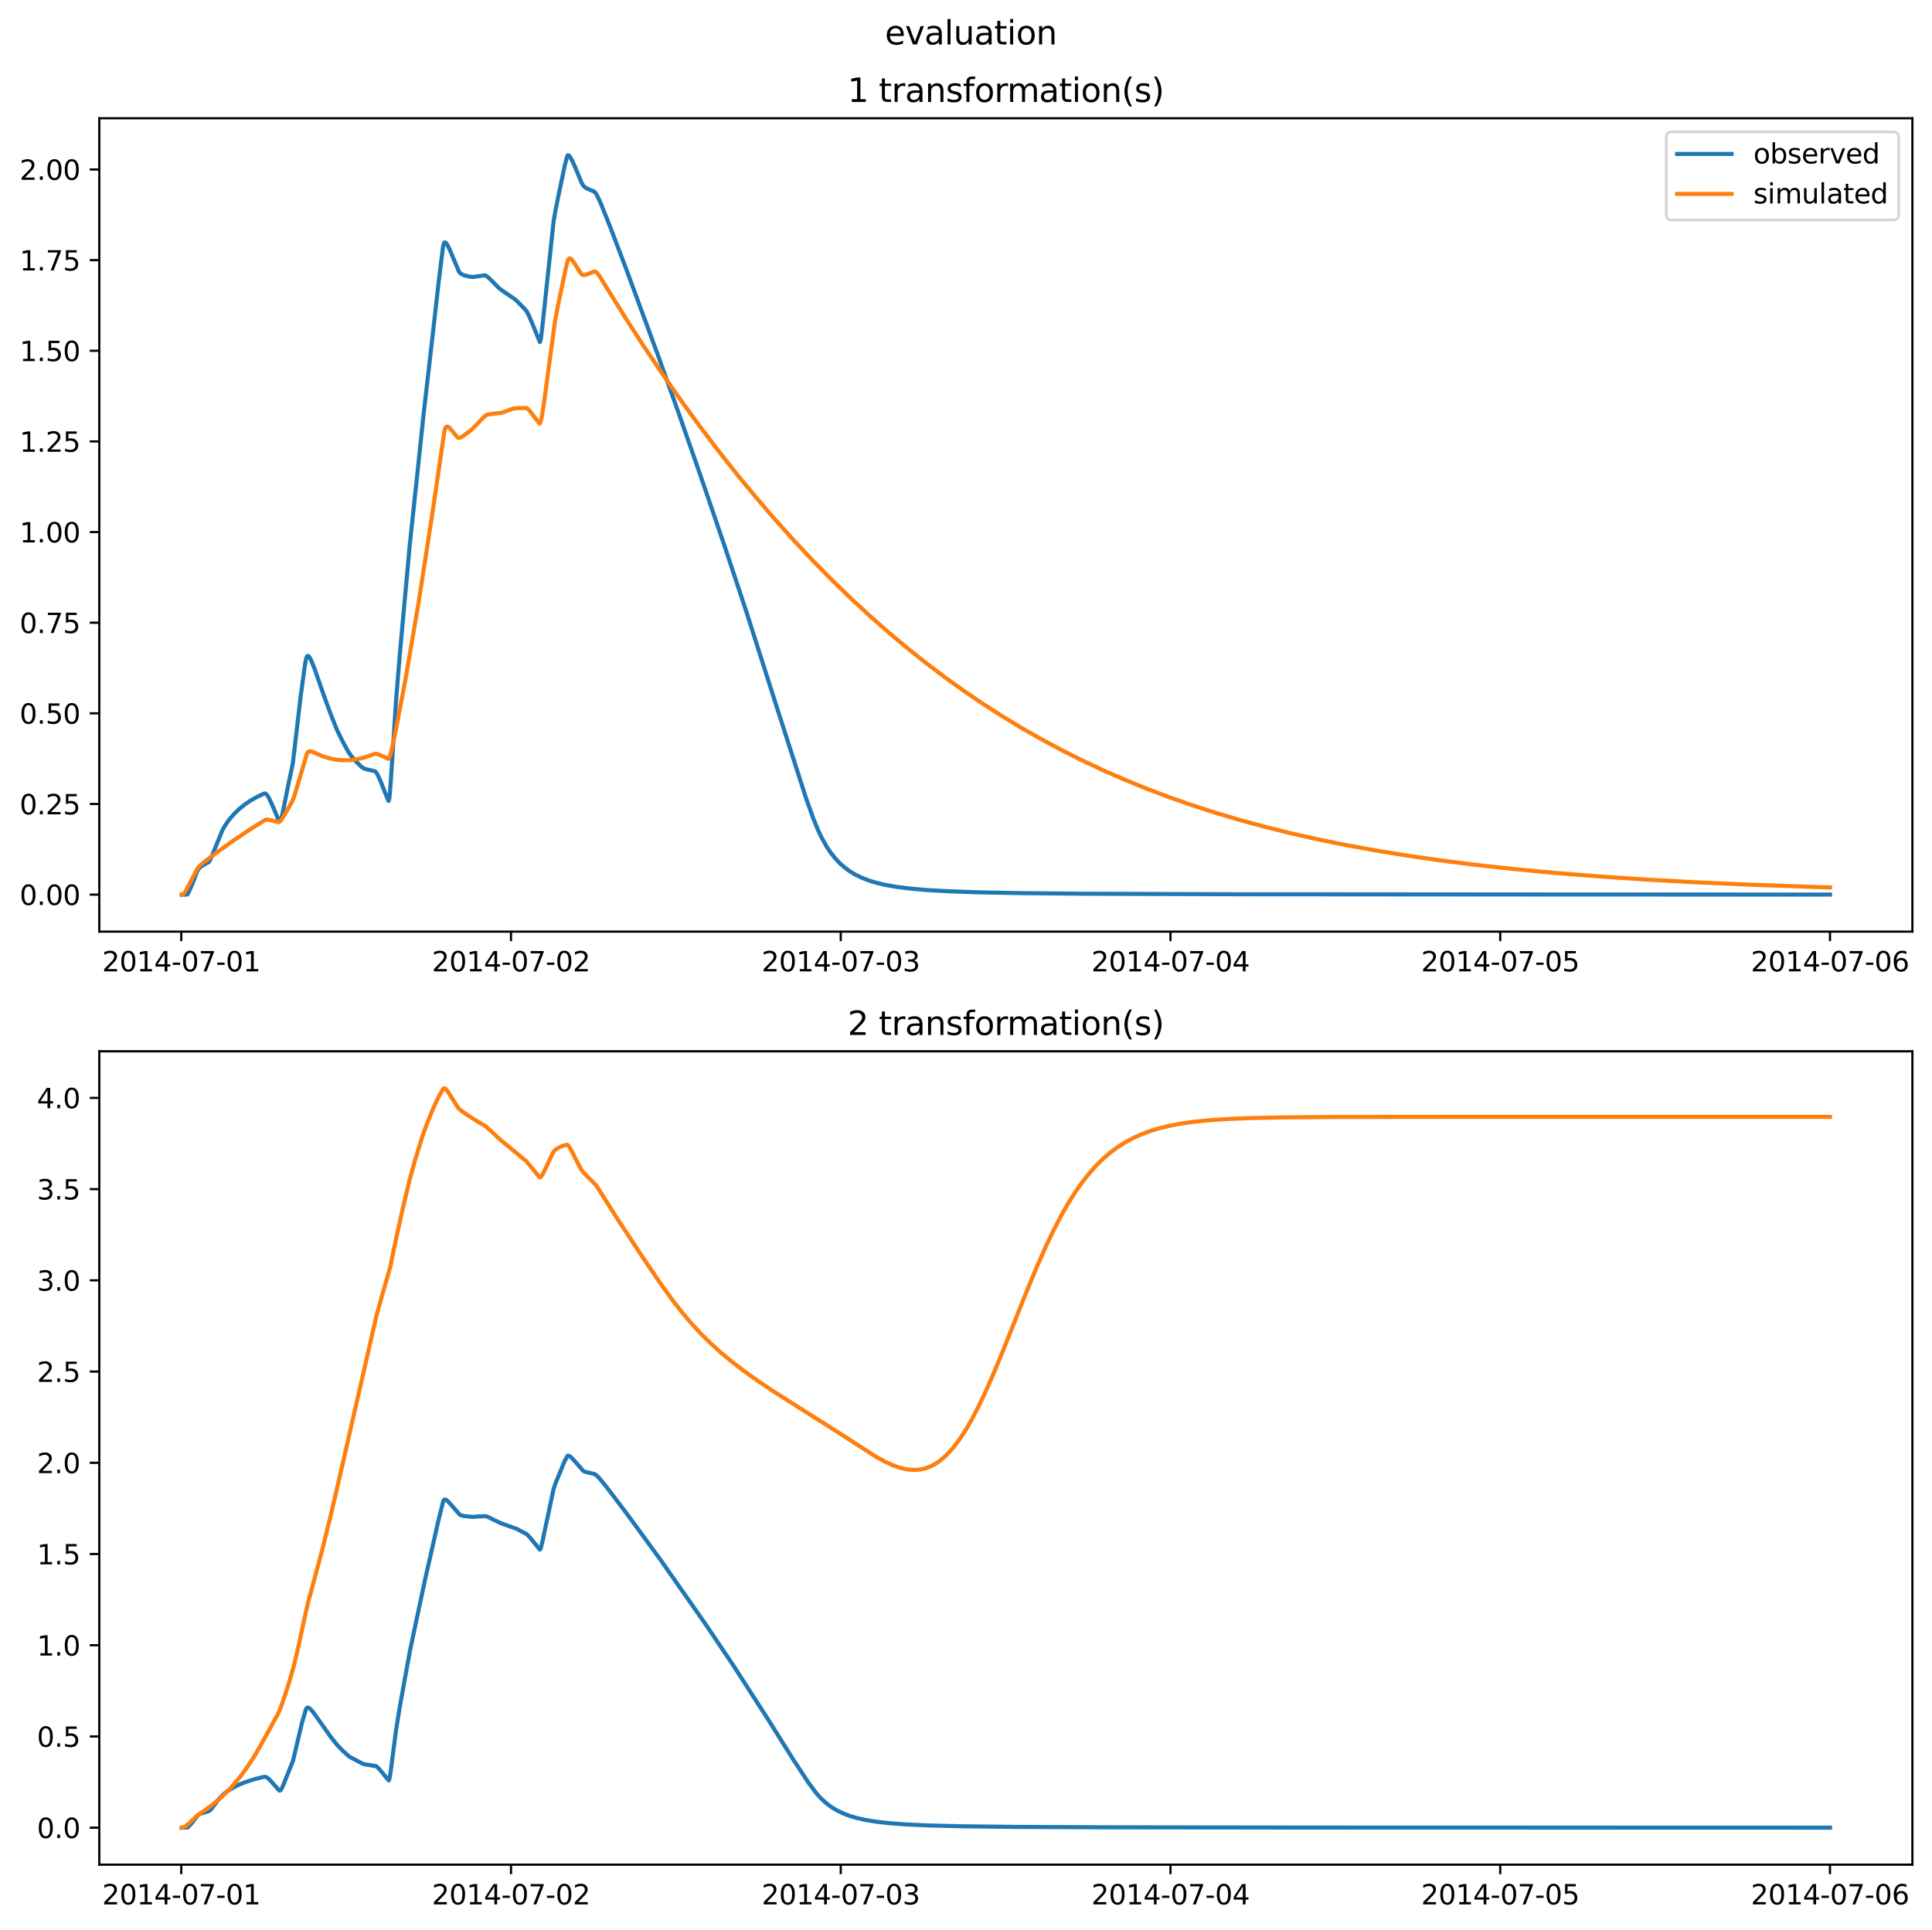 <?xml version="1.0" encoding="utf-8" standalone="no"?>
<!DOCTYPE svg PUBLIC "-//W3C//DTD SVG 1.1//EN"
  "http://www.w3.org/Graphics/SVG/1.1/DTD/svg11.dtd">
<svg xmlns:xlink="http://www.w3.org/1999/xlink" width="709.489pt" height="708.798pt" viewBox="0 0 709.489 708.798" xmlns="http://www.w3.org/2000/svg" version="1.1">
 <defs>
  <style type="text/css">*{stroke-linejoin: round; stroke-linecap: butt}</style>
 </defs>
 <g id="figure_1">
  <g id="patch_1">
   <path d="M 0 708.798 
L 709.489 708.798 
L 709.489 0 
L 0 0 
z
" style="fill: #ffffff"/>
  </g>
  <g id="axes_1">
   <g id="patch_2">
    <path d="M 36.466 342.2 
L 702.289 342.2 
L 702.289 43.44 
L 36.466 43.44 
z
" style="fill: #ffffff"/>
   </g>
   <g id="matplotlib.axis_1">
    <g id="xtick_1">
     <g id="line2d_1">
      <defs>
       <path id="m63df1dad58" d="M 0 0 
L 0 3.5 
" style="stroke: #000000; stroke-width: 0.8"/>
      </defs>
      <g>
       <use xlink:href="#m63df1dad58" x="66.562" y="342.2" style="stroke: #000000; stroke-width: 0.8"/>
      </g>
     </g>
     <g id="text_1">
      <!-- 2014-07-01 -->
      <g transform="translate(37.504 356.798) scale(0.1 -0.1)">
       <defs>
        <path id="DejaVuSans-32" d="M 1228 531 
L 3431 531 
L 3431 0 
L 469 0 
L 469 531 
Q 828 903 1448 1529 
Q 2069 2156 2228 2338 
Q 2531 2678 2651 2914 
Q 2772 3150 2772 3378 
Q 2772 3750 2511 3984 
Q 2250 4219 1831 4219 
Q 1534 4219 1204 4116 
Q 875 4013 500 3803 
L 500 4441 
Q 881 4594 1212 4672 
Q 1544 4750 1819 4750 
Q 2544 4750 2975 4387 
Q 3406 4025 3406 3419 
Q 3406 3131 3298 2873 
Q 3191 2616 2906 2266 
Q 2828 2175 2409 1742 
Q 1991 1309 1228 531 
z
" transform="scale(0.016)"/>
        <path id="DejaVuSans-30" d="M 2034 4250 
Q 1547 4250 1301 3770 
Q 1056 3291 1056 2328 
Q 1056 1369 1301 889 
Q 1547 409 2034 409 
Q 2525 409 2770 889 
Q 3016 1369 3016 2328 
Q 3016 3291 2770 3770 
Q 2525 4250 2034 4250 
z
M 2034 4750 
Q 2819 4750 3233 4129 
Q 3647 3509 3647 2328 
Q 3647 1150 3233 529 
Q 2819 -91 2034 -91 
Q 1250 -91 836 529 
Q 422 1150 422 2328 
Q 422 3509 836 4129 
Q 1250 4750 2034 4750 
z
" transform="scale(0.016)"/>
        <path id="DejaVuSans-31" d="M 794 531 
L 1825 531 
L 1825 4091 
L 703 3866 
L 703 4441 
L 1819 4666 
L 2450 4666 
L 2450 531 
L 3481 531 
L 3481 0 
L 794 0 
L 794 531 
z
" transform="scale(0.016)"/>
        <path id="DejaVuSans-34" d="M 2419 4116 
L 825 1625 
L 2419 1625 
L 2419 4116 
z
M 2253 4666 
L 3047 4666 
L 3047 1625 
L 3713 1625 
L 3713 1100 
L 3047 1100 
L 3047 0 
L 2419 0 
L 2419 1100 
L 313 1100 
L 313 1709 
L 2253 4666 
z
" transform="scale(0.016)"/>
        <path id="DejaVuSans-2d" d="M 313 2009 
L 1997 2009 
L 1997 1497 
L 313 1497 
L 313 2009 
z
" transform="scale(0.016)"/>
        <path id="DejaVuSans-37" d="M 525 4666 
L 3525 4666 
L 3525 4397 
L 1831 0 
L 1172 0 
L 2766 4134 
L 525 4134 
L 525 4666 
z
" transform="scale(0.016)"/>
       </defs>
       <use xlink:href="#DejaVuSans-32"/>
       <use xlink:href="#DejaVuSans-30" x="63.623"/>
       <use xlink:href="#DejaVuSans-31" x="127.246"/>
       <use xlink:href="#DejaVuSans-34" x="190.869"/>
       <use xlink:href="#DejaVuSans-2d" x="254.492"/>
       <use xlink:href="#DejaVuSans-30" x="290.576"/>
       <use xlink:href="#DejaVuSans-37" x="354.199"/>
       <use xlink:href="#DejaVuSans-2d" x="417.822"/>
       <use xlink:href="#DejaVuSans-30" x="453.906"/>
       <use xlink:href="#DejaVuSans-31" x="517.529"/>
      </g>
     </g>
    </g>
    <g id="xtick_2">
     <g id="line2d_2">
      <g>
       <use xlink:href="#m63df1dad58" x="187.655" y="342.2" style="stroke: #000000; stroke-width: 0.8"/>
      </g>
     </g>
     <g id="text_2">
      <!-- 2014-07-02 -->
      <g transform="translate(158.597 356.798) scale(0.1 -0.1)">
       <use xlink:href="#DejaVuSans-32"/>
       <use xlink:href="#DejaVuSans-30" x="63.623"/>
       <use xlink:href="#DejaVuSans-31" x="127.246"/>
       <use xlink:href="#DejaVuSans-34" x="190.869"/>
       <use xlink:href="#DejaVuSans-2d" x="254.492"/>
       <use xlink:href="#DejaVuSans-30" x="290.576"/>
       <use xlink:href="#DejaVuSans-37" x="354.199"/>
       <use xlink:href="#DejaVuSans-2d" x="417.822"/>
       <use xlink:href="#DejaVuSans-30" x="453.906"/>
       <use xlink:href="#DejaVuSans-32" x="517.529"/>
      </g>
     </g>
    </g>
    <g id="xtick_3">
     <g id="line2d_3">
      <g>
       <use xlink:href="#m63df1dad58" x="308.747" y="342.2" style="stroke: #000000; stroke-width: 0.8"/>
      </g>
     </g>
     <g id="text_3">
      <!-- 2014-07-03 -->
      <g transform="translate(279.689 356.798) scale(0.1 -0.1)">
       <defs>
        <path id="DejaVuSans-33" d="M 2597 2516 
Q 3050 2419 3304 2112 
Q 3559 1806 3559 1356 
Q 3559 666 3084 287 
Q 2609 -91 1734 -91 
Q 1441 -91 1130 -33 
Q 819 25 488 141 
L 488 750 
Q 750 597 1062 519 
Q 1375 441 1716 441 
Q 2309 441 2620 675 
Q 2931 909 2931 1356 
Q 2931 1769 2642 2001 
Q 2353 2234 1838 2234 
L 1294 2234 
L 1294 2753 
L 1863 2753 
Q 2328 2753 2575 2939 
Q 2822 3125 2822 3475 
Q 2822 3834 2567 4026 
Q 2313 4219 1838 4219 
Q 1578 4219 1281 4162 
Q 984 4106 628 3988 
L 628 4550 
Q 988 4650 1302 4700 
Q 1616 4750 1894 4750 
Q 2613 4750 3031 4423 
Q 3450 4097 3450 3541 
Q 3450 3153 3228 2886 
Q 3006 2619 2597 2516 
z
" transform="scale(0.016)"/>
       </defs>
       <use xlink:href="#DejaVuSans-32"/>
       <use xlink:href="#DejaVuSans-30" x="63.623"/>
       <use xlink:href="#DejaVuSans-31" x="127.246"/>
       <use xlink:href="#DejaVuSans-34" x="190.869"/>
       <use xlink:href="#DejaVuSans-2d" x="254.492"/>
       <use xlink:href="#DejaVuSans-30" x="290.576"/>
       <use xlink:href="#DejaVuSans-37" x="354.199"/>
       <use xlink:href="#DejaVuSans-2d" x="417.822"/>
       <use xlink:href="#DejaVuSans-30" x="453.906"/>
       <use xlink:href="#DejaVuSans-33" x="517.529"/>
      </g>
     </g>
    </g>
    <g id="xtick_4">
     <g id="line2d_4">
      <g>
       <use xlink:href="#m63df1dad58" x="429.84" y="342.2" style="stroke: #000000; stroke-width: 0.8"/>
      </g>
     </g>
     <g id="text_4">
      <!-- 2014-07-04 -->
      <g transform="translate(400.782 356.798) scale(0.1 -0.1)">
       <use xlink:href="#DejaVuSans-32"/>
       <use xlink:href="#DejaVuSans-30" x="63.623"/>
       <use xlink:href="#DejaVuSans-31" x="127.246"/>
       <use xlink:href="#DejaVuSans-34" x="190.869"/>
       <use xlink:href="#DejaVuSans-2d" x="254.492"/>
       <use xlink:href="#DejaVuSans-30" x="290.576"/>
       <use xlink:href="#DejaVuSans-37" x="354.199"/>
       <use xlink:href="#DejaVuSans-2d" x="417.822"/>
       <use xlink:href="#DejaVuSans-30" x="453.906"/>
       <use xlink:href="#DejaVuSans-34" x="517.529"/>
      </g>
     </g>
    </g>
    <g id="xtick_5">
     <g id="line2d_5">
      <g>
       <use xlink:href="#m63df1dad58" x="550.932" y="342.2" style="stroke: #000000; stroke-width: 0.8"/>
      </g>
     </g>
     <g id="text_5">
      <!-- 2014-07-05 -->
      <g transform="translate(521.874 356.798) scale(0.1 -0.1)">
       <defs>
        <path id="DejaVuSans-35" d="M 691 4666 
L 3169 4666 
L 3169 4134 
L 1269 4134 
L 1269 2991 
Q 1406 3038 1543 3061 
Q 1681 3084 1819 3084 
Q 2600 3084 3056 2656 
Q 3513 2228 3513 1497 
Q 3513 744 3044 326 
Q 2575 -91 1722 -91 
Q 1428 -91 1123 -41 
Q 819 9 494 109 
L 494 744 
Q 775 591 1075 516 
Q 1375 441 1709 441 
Q 2250 441 2565 725 
Q 2881 1009 2881 1497 
Q 2881 1984 2565 2268 
Q 2250 2553 1709 2553 
Q 1456 2553 1204 2497 
Q 953 2441 691 2322 
L 691 4666 
z
" transform="scale(0.016)"/>
       </defs>
       <use xlink:href="#DejaVuSans-32"/>
       <use xlink:href="#DejaVuSans-30" x="63.623"/>
       <use xlink:href="#DejaVuSans-31" x="127.246"/>
       <use xlink:href="#DejaVuSans-34" x="190.869"/>
       <use xlink:href="#DejaVuSans-2d" x="254.492"/>
       <use xlink:href="#DejaVuSans-30" x="290.576"/>
       <use xlink:href="#DejaVuSans-37" x="354.199"/>
       <use xlink:href="#DejaVuSans-2d" x="417.822"/>
       <use xlink:href="#DejaVuSans-30" x="453.906"/>
       <use xlink:href="#DejaVuSans-35" x="517.529"/>
      </g>
     </g>
    </g>
    <g id="xtick_6">
     <g id="line2d_6">
      <g>
       <use xlink:href="#m63df1dad58" x="672.025" y="342.2" style="stroke: #000000; stroke-width: 0.8"/>
      </g>
     </g>
     <g id="text_6">
      <!-- 2014-07-06 -->
      <g transform="translate(642.967 356.798) scale(0.1 -0.1)">
       <defs>
        <path id="DejaVuSans-36" d="M 2113 2584 
Q 1688 2584 1439 2293 
Q 1191 2003 1191 1497 
Q 1191 994 1439 701 
Q 1688 409 2113 409 
Q 2538 409 2786 701 
Q 3034 994 3034 1497 
Q 3034 2003 2786 2293 
Q 2538 2584 2113 2584 
z
M 3366 4563 
L 3366 3988 
Q 3128 4100 2886 4159 
Q 2644 4219 2406 4219 
Q 1781 4219 1451 3797 
Q 1122 3375 1075 2522 
Q 1259 2794 1537 2939 
Q 1816 3084 2150 3084 
Q 2853 3084 3261 2657 
Q 3669 2231 3669 1497 
Q 3669 778 3244 343 
Q 2819 -91 2113 -91 
Q 1303 -91 875 529 
Q 447 1150 447 2328 
Q 447 3434 972 4092 
Q 1497 4750 2381 4750 
Q 2619 4750 2861 4703 
Q 3103 4656 3366 4563 
z
" transform="scale(0.016)"/>
       </defs>
       <use xlink:href="#DejaVuSans-32"/>
       <use xlink:href="#DejaVuSans-30" x="63.623"/>
       <use xlink:href="#DejaVuSans-31" x="127.246"/>
       <use xlink:href="#DejaVuSans-34" x="190.869"/>
       <use xlink:href="#DejaVuSans-2d" x="254.492"/>
       <use xlink:href="#DejaVuSans-30" x="290.576"/>
       <use xlink:href="#DejaVuSans-37" x="354.199"/>
       <use xlink:href="#DejaVuSans-2d" x="417.822"/>
       <use xlink:href="#DejaVuSans-30" x="453.906"/>
       <use xlink:href="#DejaVuSans-36" x="517.529"/>
      </g>
     </g>
    </g>
   </g>
   <g id="matplotlib.axis_2">
    <g id="ytick_1">
     <g id="line2d_7">
      <defs>
       <path id="m2351e06f52" d="M 0 0 
L -3.5 0 
" style="stroke: #000000; stroke-width: 0.8"/>
      </defs>
      <g>
       <use xlink:href="#m2351e06f52" x="36.466" y="328.614" style="stroke: #000000; stroke-width: 0.8"/>
      </g>
     </g>
     <g id="text_7">
      <!-- 0.00 -->
      <g transform="translate(7.2 332.413) scale(0.1 -0.1)">
       <defs>
        <path id="DejaVuSans-2e" d="M 684 794 
L 1344 794 
L 1344 0 
L 684 0 
L 684 794 
z
" transform="scale(0.016)"/>
       </defs>
       <use xlink:href="#DejaVuSans-30"/>
       <use xlink:href="#DejaVuSans-2e" x="63.623"/>
       <use xlink:href="#DejaVuSans-30" x="95.41"/>
       <use xlink:href="#DejaVuSans-30" x="159.033"/>
      </g>
     </g>
    </g>
    <g id="ytick_2">
     <g id="line2d_8">
      <g>
       <use xlink:href="#m2351e06f52" x="36.466" y="295.319" style="stroke: #000000; stroke-width: 0.8"/>
      </g>
     </g>
     <g id="text_8">
      <!-- 0.25 -->
      <g transform="translate(7.2 299.119) scale(0.1 -0.1)">
       <use xlink:href="#DejaVuSans-30"/>
       <use xlink:href="#DejaVuSans-2e" x="63.623"/>
       <use xlink:href="#DejaVuSans-32" x="95.41"/>
       <use xlink:href="#DejaVuSans-35" x="159.033"/>
      </g>
     </g>
    </g>
    <g id="ytick_3">
     <g id="line2d_9">
      <g>
       <use xlink:href="#m2351e06f52" x="36.466" y="262.025" style="stroke: #000000; stroke-width: 0.8"/>
      </g>
     </g>
     <g id="text_9">
      <!-- 0.50 -->
      <g transform="translate(7.2 265.824) scale(0.1 -0.1)">
       <use xlink:href="#DejaVuSans-30"/>
       <use xlink:href="#DejaVuSans-2e" x="63.623"/>
       <use xlink:href="#DejaVuSans-35" x="95.41"/>
       <use xlink:href="#DejaVuSans-30" x="159.033"/>
      </g>
     </g>
    </g>
    <g id="ytick_4">
     <g id="line2d_10">
      <g>
       <use xlink:href="#m2351e06f52" x="36.466" y="228.73" style="stroke: #000000; stroke-width: 0.8"/>
      </g>
     </g>
     <g id="text_10">
      <!-- 0.75 -->
      <g transform="translate(7.2 232.53) scale(0.1 -0.1)">
       <use xlink:href="#DejaVuSans-30"/>
       <use xlink:href="#DejaVuSans-2e" x="63.623"/>
       <use xlink:href="#DejaVuSans-37" x="95.41"/>
       <use xlink:href="#DejaVuSans-35" x="159.033"/>
      </g>
     </g>
    </g>
    <g id="ytick_5">
     <g id="line2d_11">
      <g>
       <use xlink:href="#m2351e06f52" x="36.466" y="195.436" style="stroke: #000000; stroke-width: 0.8"/>
      </g>
     </g>
     <g id="text_11">
      <!-- 1.00 -->
      <g transform="translate(7.2 199.235) scale(0.1 -0.1)">
       <use xlink:href="#DejaVuSans-31"/>
       <use xlink:href="#DejaVuSans-2e" x="63.623"/>
       <use xlink:href="#DejaVuSans-30" x="95.41"/>
       <use xlink:href="#DejaVuSans-30" x="159.033"/>
      </g>
     </g>
    </g>
    <g id="ytick_6">
     <g id="line2d_12">
      <g>
       <use xlink:href="#m2351e06f52" x="36.466" y="162.141" style="stroke: #000000; stroke-width: 0.8"/>
      </g>
     </g>
     <g id="text_12">
      <!-- 1.25 -->
      <g transform="translate(7.2 165.94) scale(0.1 -0.1)">
       <use xlink:href="#DejaVuSans-31"/>
       <use xlink:href="#DejaVuSans-2e" x="63.623"/>
       <use xlink:href="#DejaVuSans-32" x="95.41"/>
       <use xlink:href="#DejaVuSans-35" x="159.033"/>
      </g>
     </g>
    </g>
    <g id="ytick_7">
     <g id="line2d_13">
      <g>
       <use xlink:href="#m2351e06f52" x="36.466" y="128.847" style="stroke: #000000; stroke-width: 0.8"/>
      </g>
     </g>
     <g id="text_13">
      <!-- 1.50 -->
      <g transform="translate(7.2 132.646) scale(0.1 -0.1)">
       <use xlink:href="#DejaVuSans-31"/>
       <use xlink:href="#DejaVuSans-2e" x="63.623"/>
       <use xlink:href="#DejaVuSans-35" x="95.41"/>
       <use xlink:href="#DejaVuSans-30" x="159.033"/>
      </g>
     </g>
    </g>
    <g id="ytick_8">
     <g id="line2d_14">
      <g>
       <use xlink:href="#m2351e06f52" x="36.466" y="95.552" style="stroke: #000000; stroke-width: 0.8"/>
      </g>
     </g>
     <g id="text_14">
      <!-- 1.75 -->
      <g transform="translate(7.2 99.351) scale(0.1 -0.1)">
       <use xlink:href="#DejaVuSans-31"/>
       <use xlink:href="#DejaVuSans-2e" x="63.623"/>
       <use xlink:href="#DejaVuSans-37" x="95.41"/>
       <use xlink:href="#DejaVuSans-35" x="159.033"/>
      </g>
     </g>
    </g>
    <g id="ytick_9">
     <g id="line2d_15">
      <g>
       <use xlink:href="#m2351e06f52" x="36.466" y="62.258" style="stroke: #000000; stroke-width: 0.8"/>
      </g>
     </g>
     <g id="text_15">
      <!-- 2.00 -->
      <g transform="translate(7.2 66.057) scale(0.1 -0.1)">
       <use xlink:href="#DejaVuSans-32"/>
       <use xlink:href="#DejaVuSans-2e" x="63.623"/>
       <use xlink:href="#DejaVuSans-30" x="95.41"/>
       <use xlink:href="#DejaVuSans-30" x="159.033"/>
      </g>
     </g>
    </g>
   </g>
   <g id="line2d_16">
    <path d="M 66.73 328.614 
L 68.833 328.57 
L 69.337 327.598 
L 70.935 323.978 
L 72.365 320.047 
L 72.953 319.138 
L 73.71 318.391 
L 74.719 317.747 
L 76.737 316.588 
L 77.242 315.755 
L 77.915 314.191 
L 81.615 305.065 
L 82.792 303.006 
L 84.137 301.096 
L 85.987 298.944 
L 87.753 297.234 
L 89.772 295.59 
L 91.79 294.202 
L 94.144 292.839 
L 96.667 291.617 
L 97.34 291.435 
L 97.676 291.592 
L 98.097 292.029 
L 98.685 292.974 
L 99.778 295.248 
L 102.049 300.595 
L 102.554 301.513 
L 102.806 301.533 
L 103.058 301.213 
L 103.394 300.289 
L 103.983 297.727 
L 106.001 287.579 
L 106.422 285.695 
L 107.515 280.434 
L 108.272 274.163 
L 110.374 256.004 
L 112.056 243.779 
L 112.476 241.66 
L 112.813 241.004 
L 113.065 240.911 
L 113.317 241.039 
L 113.738 241.562 
L 114.326 242.684 
L 115.42 245.381 
L 118.699 254.801 
L 121.39 262.187 
L 123.661 267.892 
L 125.427 271.563 
L 127.781 275.946 
L 128.874 277.549 
L 130.724 279.689 
L 132.743 281.678 
L 133.583 282.21 
L 134.593 282.582 
L 136.443 282.995 
L 137.704 283.308 
L 138.124 283.718 
L 138.713 284.655 
L 139.722 286.853 
L 141.572 291.559 
L 142.665 294.194 
L 142.75 294.12 
L 142.918 293.513 
L 143.17 291.478 
L 143.59 285.762 
L 145.44 257.376 
L 146.786 240.72 
L 150.486 200.114 
L 152.252 183.395 
L 153.261 174.013 
L 155.531 152.377 
L 158.475 126.731 
L 160.997 104.365 
L 162.679 90.68 
L 163.016 89.397 
L 163.268 89.05 
L 163.52 89.04 
L 163.857 89.324 
L 164.361 90.096 
L 165.202 91.811 
L 166.716 95.427 
L 168.482 99.636 
L 168.902 100.225 
L 169.491 100.71 
L 170.332 101.074 
L 172.266 101.582 
L 173.527 101.75 
L 174.957 101.57 
L 178.152 101.121 
L 178.741 101.424 
L 179.666 102.212 
L 181.936 104.515 
L 183.282 105.87 
L 184.459 106.757 
L 189.336 110.097 
L 192.28 113.05 
L 193.373 114.307 
L 194.13 115.712 
L 195.391 118.644 
L 198.25 125.652 
L 198.418 125.343 
L 198.671 124.123 
L 199.175 119.926 
L 203.296 81.322 
L 203.968 77.387 
L 205.314 70.709 
L 207.5 60.375 
L 208.341 57.229 
L 208.594 57.024 
L 208.846 57.081 
L 209.182 57.405 
L 209.771 58.337 
L 210.864 60.613 
L 212.882 65.459 
L 213.555 67.075 
L 214.228 68.225 
L 214.816 68.809 
L 215.741 69.348 
L 217.844 70.207 
L 218.432 70.547 
L 218.937 71.214 
L 219.694 72.637 
L 220.955 75.509 
L 224.235 83.751 
L 230.037 99.01 
L 241.894 131.235 
L 249.63 152.896 
L 257.283 174.806 
L 266.028 200.39 
L 274.101 224.753 
L 285.706 261.129 
L 296.049 293.311 
L 298.572 300.374 
L 300.338 304.753 
L 301.852 307.929 
L 303.617 311.044 
L 305.131 313.291 
L 306.813 315.398 
L 308.495 317.162 
L 310.177 318.645 
L 312.111 320.063 
L 314.129 321.277 
L 316.484 322.423 
L 319.006 323.401 
L 321.697 324.229 
L 325.313 325.081 
L 329.35 325.783 
L 334.311 326.403 
L 340.534 326.939 
L 348.354 327.381 
L 359.118 327.756 
L 374.171 328.05 
L 398.137 328.282 
L 454.731 328.476 
L 573.216 328.568 
L 672.025 328.589 
L 672.025 328.589 
" clip-path="url(#pf0ea37be33)" style="fill: none; stroke: #1f77b4; stroke-width: 1.5; stroke-linecap: square"/>
   </g>
   <g id="line2d_17">
    <path d="M 66.73 328.614 
L 67.151 328.543 
L 67.571 328.175 
L 68.16 327.323 
L 69.337 325.126 
L 72.617 318.84 
L 73.542 317.844 
L 75.224 316.443 
L 80.017 312.824 
L 86.156 308.452 
L 92.462 304.232 
L 97.424 301.14 
L 98.097 301.046 
L 99.106 301.186 
L 101.713 301.875 
L 102.385 301.991 
L 102.806 301.739 
L 103.394 301.047 
L 104.488 299.31 
L 107.431 294.106 
L 108.104 292.314 
L 109.365 288.137 
L 112.729 276.786 
L 113.149 276.229 
L 113.57 275.993 
L 114.074 275.96 
L 114.831 276.164 
L 116.429 276.896 
L 118.447 277.784 
L 121.39 278.629 
L 123.408 279.068 
L 126.183 279.242 
L 128.454 279.247 
L 131.397 278.797 
L 133.583 278.328 
L 137.199 277.035 
L 137.956 276.862 
L 138.629 276.981 
L 139.806 277.456 
L 142.665 278.756 
L 142.918 278.434 
L 143.338 277.321 
L 144.011 274.651 
L 145.356 268.117 
L 148.804 250.093 
L 153.681 221.595 
L 158.559 190.024 
L 163.268 157.947 
L 163.688 157.021 
L 164.025 156.731 
L 164.361 156.706 
L 164.782 156.914 
L 165.454 157.545 
L 166.8 159.2 
L 168.145 160.778 
L 168.566 160.864 
L 169.154 160.706 
L 170.079 160.16 
L 172.518 158.35 
L 173.779 157.26 
L 176.47 154.441 
L 178.32 152.599 
L 178.993 152.306 
L 180.086 152.114 
L 184.375 151.584 
L 187.823 150.292 
L 188.748 150.043 
L 190.346 149.899 
L 193.289 149.85 
L 193.793 150.173 
L 194.55 150.963 
L 196.232 153.148 
L 198.166 155.605 
L 198.334 155.405 
L 198.587 154.723 
L 199.007 152.841 
L 199.764 148.101 
L 201.362 136.175 
L 203.8 118.11 
L 204.978 111.838 
L 207.753 98.685 
L 208.509 95.651 
L 208.846 95.071 
L 209.182 94.875 
L 209.519 94.949 
L 209.939 95.289 
L 210.696 96.268 
L 212.294 98.831 
L 213.555 100.75 
L 214.06 101.007 
L 214.648 101.023 
L 215.573 100.781 
L 217.928 99.843 
L 218.432 99.694 
L 218.853 99.863 
L 219.357 100.344 
L 220.198 101.495 
L 222.385 105.014 
L 229.701 116.8 
L 236.428 127.206 
L 243.239 137.333 
L 250.051 147.066 
L 256.946 156.532 
L 263.842 165.619 
L 270.738 174.34 
L 277.633 182.704 
L 284.529 190.719 
L 291.424 198.394 
L 298.32 205.737 
L 305.215 212.755 
L 312.111 219.456 
L 319.006 225.847 
L 325.902 231.937 
L 332.797 237.732 
L 339.777 243.307 
L 346.757 248.598 
L 353.82 253.672 
L 360.884 258.473 
L 368.032 263.063 
L 375.264 267.443 
L 382.58 271.613 
L 389.98 275.577 
L 397.548 279.378 
L 405.201 282.972 
L 413.021 286.401 
L 421.01 289.662 
L 429.251 292.784 
L 437.66 295.731 
L 446.322 298.532 
L 455.235 301.181 
L 464.485 303.698 
L 474.072 306.077 
L 484.079 308.329 
L 494.506 310.447 
L 505.438 312.44 
L 516.959 314.312 
L 529.152 316.065 
L 542.018 317.688 
L 555.809 319.201 
L 570.526 320.589 
L 586.419 321.863 
L 603.742 323.026 
L 622.747 324.075 
L 643.854 325.013 
L 667.568 325.839 
L 672.025 325.972 
L 672.025 325.972 
" clip-path="url(#pf0ea37be33)" style="fill: none; stroke: #ff7f0e; stroke-width: 1.5; stroke-linecap: square"/>
   </g>
   <g id="patch_3">
    <path d="M 36.466 342.2 
L 36.466 43.44 
" style="fill: none; stroke: #000000; stroke-width: 0.8; stroke-linejoin: miter; stroke-linecap: square"/>
   </g>
   <g id="patch_4">
    <path d="M 702.289 342.2 
L 702.289 43.44 
" style="fill: none; stroke: #000000; stroke-width: 0.8; stroke-linejoin: miter; stroke-linecap: square"/>
   </g>
   <g id="patch_5">
    <path d="M 36.466 342.2 
L 702.289 342.2 
" style="fill: none; stroke: #000000; stroke-width: 0.8; stroke-linejoin: miter; stroke-linecap: square"/>
   </g>
   <g id="patch_6">
    <path d="M 36.466 43.44 
L 702.289 43.44 
" style="fill: none; stroke: #000000; stroke-width: 0.8; stroke-linejoin: miter; stroke-linecap: square"/>
   </g>
   <g id="text_16">
    <!-- 1 transformation(s) -->
    <g transform="translate(311.263 37.44) scale(0.12 -0.12)">
     <defs>
      <path id="DejaVuSans-20" transform="scale(0.016)"/>
      <path id="DejaVuSans-74" d="M 1172 4494 
L 1172 3500 
L 2356 3500 
L 2356 3053 
L 1172 3053 
L 1172 1153 
Q 1172 725 1289 603 
Q 1406 481 1766 481 
L 2356 481 
L 2356 0 
L 1766 0 
Q 1100 0 847 248 
Q 594 497 594 1153 
L 594 3053 
L 172 3053 
L 172 3500 
L 594 3500 
L 594 4494 
L 1172 4494 
z
" transform="scale(0.016)"/>
      <path id="DejaVuSans-72" d="M 2631 2963 
Q 2534 3019 2420 3045 
Q 2306 3072 2169 3072 
Q 1681 3072 1420 2755 
Q 1159 2438 1159 1844 
L 1159 0 
L 581 0 
L 581 3500 
L 1159 3500 
L 1159 2956 
Q 1341 3275 1631 3429 
Q 1922 3584 2338 3584 
Q 2397 3584 2469 3576 
Q 2541 3569 2628 3553 
L 2631 2963 
z
" transform="scale(0.016)"/>
      <path id="DejaVuSans-61" d="M 2194 1759 
Q 1497 1759 1228 1600 
Q 959 1441 959 1056 
Q 959 750 1161 570 
Q 1363 391 1709 391 
Q 2188 391 2477 730 
Q 2766 1069 2766 1631 
L 2766 1759 
L 2194 1759 
z
M 3341 1997 
L 3341 0 
L 2766 0 
L 2766 531 
Q 2569 213 2275 61 
Q 1981 -91 1556 -91 
Q 1019 -91 701 211 
Q 384 513 384 1019 
Q 384 1609 779 1909 
Q 1175 2209 1959 2209 
L 2766 2209 
L 2766 2266 
Q 2766 2663 2505 2880 
Q 2244 3097 1772 3097 
Q 1472 3097 1187 3025 
Q 903 2953 641 2809 
L 641 3341 
Q 956 3463 1253 3523 
Q 1550 3584 1831 3584 
Q 2591 3584 2966 3190 
Q 3341 2797 3341 1997 
z
" transform="scale(0.016)"/>
      <path id="DejaVuSans-6e" d="M 3513 2113 
L 3513 0 
L 2938 0 
L 2938 2094 
Q 2938 2591 2744 2837 
Q 2550 3084 2163 3084 
Q 1697 3084 1428 2787 
Q 1159 2491 1159 1978 
L 1159 0 
L 581 0 
L 581 3500 
L 1159 3500 
L 1159 2956 
Q 1366 3272 1645 3428 
Q 1925 3584 2291 3584 
Q 2894 3584 3203 3211 
Q 3513 2838 3513 2113 
z
" transform="scale(0.016)"/>
      <path id="DejaVuSans-73" d="M 2834 3397 
L 2834 2853 
Q 2591 2978 2328 3040 
Q 2066 3103 1784 3103 
Q 1356 3103 1142 2972 
Q 928 2841 928 2578 
Q 928 2378 1081 2264 
Q 1234 2150 1697 2047 
L 1894 2003 
Q 2506 1872 2764 1633 
Q 3022 1394 3022 966 
Q 3022 478 2636 193 
Q 2250 -91 1575 -91 
Q 1294 -91 989 -36 
Q 684 19 347 128 
L 347 722 
Q 666 556 975 473 
Q 1284 391 1588 391 
Q 1994 391 2212 530 
Q 2431 669 2431 922 
Q 2431 1156 2273 1281 
Q 2116 1406 1581 1522 
L 1381 1569 
Q 847 1681 609 1914 
Q 372 2147 372 2553 
Q 372 3047 722 3315 
Q 1072 3584 1716 3584 
Q 2034 3584 2315 3537 
Q 2597 3491 2834 3397 
z
" transform="scale(0.016)"/>
      <path id="DejaVuSans-66" d="M 2375 4863 
L 2375 4384 
L 1825 4384 
Q 1516 4384 1395 4259 
Q 1275 4134 1275 3809 
L 1275 3500 
L 2222 3500 
L 2222 3053 
L 1275 3053 
L 1275 0 
L 697 0 
L 697 3053 
L 147 3053 
L 147 3500 
L 697 3500 
L 697 3744 
Q 697 4328 969 4595 
Q 1241 4863 1831 4863 
L 2375 4863 
z
" transform="scale(0.016)"/>
      <path id="DejaVuSans-6f" d="M 1959 3097 
Q 1497 3097 1228 2736 
Q 959 2375 959 1747 
Q 959 1119 1226 758 
Q 1494 397 1959 397 
Q 2419 397 2687 759 
Q 2956 1122 2956 1747 
Q 2956 2369 2687 2733 
Q 2419 3097 1959 3097 
z
M 1959 3584 
Q 2709 3584 3137 3096 
Q 3566 2609 3566 1747 
Q 3566 888 3137 398 
Q 2709 -91 1959 -91 
Q 1206 -91 779 398 
Q 353 888 353 1747 
Q 353 2609 779 3096 
Q 1206 3584 1959 3584 
z
" transform="scale(0.016)"/>
      <path id="DejaVuSans-6d" d="M 3328 2828 
Q 3544 3216 3844 3400 
Q 4144 3584 4550 3584 
Q 5097 3584 5394 3201 
Q 5691 2819 5691 2113 
L 5691 0 
L 5113 0 
L 5113 2094 
Q 5113 2597 4934 2840 
Q 4756 3084 4391 3084 
Q 3944 3084 3684 2787 
Q 3425 2491 3425 1978 
L 3425 0 
L 2847 0 
L 2847 2094 
Q 2847 2600 2669 2842 
Q 2491 3084 2119 3084 
Q 1678 3084 1418 2786 
Q 1159 2488 1159 1978 
L 1159 0 
L 581 0 
L 581 3500 
L 1159 3500 
L 1159 2956 
Q 1356 3278 1631 3431 
Q 1906 3584 2284 3584 
Q 2666 3584 2933 3390 
Q 3200 3197 3328 2828 
z
" transform="scale(0.016)"/>
      <path id="DejaVuSans-69" d="M 603 3500 
L 1178 3500 
L 1178 0 
L 603 0 
L 603 3500 
z
M 603 4863 
L 1178 4863 
L 1178 4134 
L 603 4134 
L 603 4863 
z
" transform="scale(0.016)"/>
      <path id="DejaVuSans-28" d="M 1984 4856 
Q 1566 4138 1362 3434 
Q 1159 2731 1159 2009 
Q 1159 1288 1364 580 
Q 1569 -128 1984 -844 
L 1484 -844 
Q 1016 -109 783 600 
Q 550 1309 550 2009 
Q 550 2706 781 3412 
Q 1013 4119 1484 4856 
L 1984 4856 
z
" transform="scale(0.016)"/>
      <path id="DejaVuSans-29" d="M 513 4856 
L 1013 4856 
Q 1481 4119 1714 3412 
Q 1947 2706 1947 2009 
Q 1947 1309 1714 600 
Q 1481 -109 1013 -844 
L 513 -844 
Q 928 -128 1133 580 
Q 1338 1288 1338 2009 
Q 1338 2731 1133 3434 
Q 928 4138 513 4856 
z
" transform="scale(0.016)"/>
     </defs>
     <use xlink:href="#DejaVuSans-31"/>
     <use xlink:href="#DejaVuSans-20" x="63.623"/>
     <use xlink:href="#DejaVuSans-74" x="95.41"/>
     <use xlink:href="#DejaVuSans-72" x="134.619"/>
     <use xlink:href="#DejaVuSans-61" x="175.732"/>
     <use xlink:href="#DejaVuSans-6e" x="237.012"/>
     <use xlink:href="#DejaVuSans-73" x="300.391"/>
     <use xlink:href="#DejaVuSans-66" x="352.49"/>
     <use xlink:href="#DejaVuSans-6f" x="387.695"/>
     <use xlink:href="#DejaVuSans-72" x="448.877"/>
     <use xlink:href="#DejaVuSans-6d" x="488.24"/>
     <use xlink:href="#DejaVuSans-61" x="585.652"/>
     <use xlink:href="#DejaVuSans-74" x="646.932"/>
     <use xlink:href="#DejaVuSans-69" x="686.141"/>
     <use xlink:href="#DejaVuSans-6f" x="713.924"/>
     <use xlink:href="#DejaVuSans-6e" x="775.105"/>
     <use xlink:href="#DejaVuSans-28" x="838.484"/>
     <use xlink:href="#DejaVuSans-73" x="877.498"/>
     <use xlink:href="#DejaVuSans-29" x="929.598"/>
    </g>
   </g>
   <g id="legend_1">
    <g id="patch_7">
     <path d="M 613.896 80.796 
L 695.289 80.796 
Q 697.289 80.796 697.289 78.796 
L 697.289 50.44 
Q 697.289 48.44 695.289 48.44 
L 613.896 48.44 
Q 611.896 48.44 611.896 50.44 
L 611.896 78.796 
Q 611.896 80.796 613.896 80.796 
z
" style="fill: #ffffff; opacity: 0.8; stroke: #cccccc; stroke-linejoin: miter"/>
    </g>
    <g id="line2d_18">
     <path d="M 615.896 56.538 
L 625.896 56.538 
L 635.896 56.538 
" style="fill: none; stroke: #1f77b4; stroke-width: 1.5; stroke-linecap: square"/>
    </g>
    <g id="text_17">
     <!-- observed -->
     <g transform="translate(643.896 60.038) scale(0.1 -0.1)">
      <defs>
       <path id="DejaVuSans-62" d="M 3116 1747 
Q 3116 2381 2855 2742 
Q 2594 3103 2138 3103 
Q 1681 3103 1420 2742 
Q 1159 2381 1159 1747 
Q 1159 1113 1420 752 
Q 1681 391 2138 391 
Q 2594 391 2855 752 
Q 3116 1113 3116 1747 
z
M 1159 2969 
Q 1341 3281 1617 3432 
Q 1894 3584 2278 3584 
Q 2916 3584 3314 3078 
Q 3713 2572 3713 1747 
Q 3713 922 3314 415 
Q 2916 -91 2278 -91 
Q 1894 -91 1617 61 
Q 1341 213 1159 525 
L 1159 0 
L 581 0 
L 581 4863 
L 1159 4863 
L 1159 2969 
z
" transform="scale(0.016)"/>
       <path id="DejaVuSans-65" d="M 3597 1894 
L 3597 1613 
L 953 1613 
Q 991 1019 1311 708 
Q 1631 397 2203 397 
Q 2534 397 2845 478 
Q 3156 559 3463 722 
L 3463 178 
Q 3153 47 2828 -22 
Q 2503 -91 2169 -91 
Q 1331 -91 842 396 
Q 353 884 353 1716 
Q 353 2575 817 3079 
Q 1281 3584 2069 3584 
Q 2775 3584 3186 3129 
Q 3597 2675 3597 1894 
z
M 3022 2063 
Q 3016 2534 2758 2815 
Q 2500 3097 2075 3097 
Q 1594 3097 1305 2825 
Q 1016 2553 972 2059 
L 3022 2063 
z
" transform="scale(0.016)"/>
       <path id="DejaVuSans-76" d="M 191 3500 
L 800 3500 
L 1894 563 
L 2988 3500 
L 3597 3500 
L 2284 0 
L 1503 0 
L 191 3500 
z
" transform="scale(0.016)"/>
       <path id="DejaVuSans-64" d="M 2906 2969 
L 2906 4863 
L 3481 4863 
L 3481 0 
L 2906 0 
L 2906 525 
Q 2725 213 2448 61 
Q 2172 -91 1784 -91 
Q 1150 -91 751 415 
Q 353 922 353 1747 
Q 353 2572 751 3078 
Q 1150 3584 1784 3584 
Q 2172 3584 2448 3432 
Q 2725 3281 2906 2969 
z
M 947 1747 
Q 947 1113 1208 752 
Q 1469 391 1925 391 
Q 2381 391 2643 752 
Q 2906 1113 2906 1747 
Q 2906 2381 2643 2742 
Q 2381 3103 1925 3103 
Q 1469 3103 1208 2742 
Q 947 2381 947 1747 
z
" transform="scale(0.016)"/>
      </defs>
      <use xlink:href="#DejaVuSans-6f"/>
      <use xlink:href="#DejaVuSans-62" x="61.182"/>
      <use xlink:href="#DejaVuSans-73" x="124.658"/>
      <use xlink:href="#DejaVuSans-65" x="176.758"/>
      <use xlink:href="#DejaVuSans-72" x="238.281"/>
      <use xlink:href="#DejaVuSans-76" x="279.395"/>
      <use xlink:href="#DejaVuSans-65" x="338.574"/>
      <use xlink:href="#DejaVuSans-64" x="400.098"/>
     </g>
    </g>
    <g id="line2d_19">
     <path d="M 615.896 71.217 
L 625.896 71.217 
L 635.896 71.217 
" style="fill: none; stroke: #ff7f0e; stroke-width: 1.5; stroke-linecap: square"/>
    </g>
    <g id="text_18">
     <!-- simulated -->
     <g transform="translate(643.896 74.717) scale(0.1 -0.1)">
      <defs>
       <path id="DejaVuSans-75" d="M 544 1381 
L 544 3500 
L 1119 3500 
L 1119 1403 
Q 1119 906 1312 657 
Q 1506 409 1894 409 
Q 2359 409 2629 706 
Q 2900 1003 2900 1516 
L 2900 3500 
L 3475 3500 
L 3475 0 
L 2900 0 
L 2900 538 
Q 2691 219 2414 64 
Q 2138 -91 1772 -91 
Q 1169 -91 856 284 
Q 544 659 544 1381 
z
M 1991 3584 
L 1991 3584 
z
" transform="scale(0.016)"/>
       <path id="DejaVuSans-6c" d="M 603 4863 
L 1178 4863 
L 1178 0 
L 603 0 
L 603 4863 
z
" transform="scale(0.016)"/>
      </defs>
      <use xlink:href="#DejaVuSans-73"/>
      <use xlink:href="#DejaVuSans-69" x="52.1"/>
      <use xlink:href="#DejaVuSans-6d" x="79.883"/>
      <use xlink:href="#DejaVuSans-75" x="177.295"/>
      <use xlink:href="#DejaVuSans-6c" x="240.674"/>
      <use xlink:href="#DejaVuSans-61" x="268.457"/>
      <use xlink:href="#DejaVuSans-74" x="329.736"/>
      <use xlink:href="#DejaVuSans-65" x="368.945"/>
      <use xlink:href="#DejaVuSans-64" x="430.469"/>
     </g>
    </g>
   </g>
  </g>
  <g id="axes_2">
   <g id="patch_8">
    <path d="M 36.466 684.92 
L 702.289 684.92 
L 702.289 386.16 
L 36.466 386.16 
z
" style="fill: #ffffff"/>
   </g>
   <g id="matplotlib.axis_3">
    <g id="xtick_7">
     <g id="line2d_20">
      <g>
       <use xlink:href="#m63df1dad58" x="66.562" y="684.92" style="stroke: #000000; stroke-width: 0.8"/>
      </g>
     </g>
     <g id="text_19">
      <!-- 2014-07-01 -->
      <g transform="translate(37.504 699.518) scale(0.1 -0.1)">
       <use xlink:href="#DejaVuSans-32"/>
       <use xlink:href="#DejaVuSans-30" x="63.623"/>
       <use xlink:href="#DejaVuSans-31" x="127.246"/>
       <use xlink:href="#DejaVuSans-34" x="190.869"/>
       <use xlink:href="#DejaVuSans-2d" x="254.492"/>
       <use xlink:href="#DejaVuSans-30" x="290.576"/>
       <use xlink:href="#DejaVuSans-37" x="354.199"/>
       <use xlink:href="#DejaVuSans-2d" x="417.822"/>
       <use xlink:href="#DejaVuSans-30" x="453.906"/>
       <use xlink:href="#DejaVuSans-31" x="517.529"/>
      </g>
     </g>
    </g>
    <g id="xtick_8">
     <g id="line2d_21">
      <g>
       <use xlink:href="#m63df1dad58" x="187.655" y="684.92" style="stroke: #000000; stroke-width: 0.8"/>
      </g>
     </g>
     <g id="text_20">
      <!-- 2014-07-02 -->
      <g transform="translate(158.597 699.518) scale(0.1 -0.1)">
       <use xlink:href="#DejaVuSans-32"/>
       <use xlink:href="#DejaVuSans-30" x="63.623"/>
       <use xlink:href="#DejaVuSans-31" x="127.246"/>
       <use xlink:href="#DejaVuSans-34" x="190.869"/>
       <use xlink:href="#DejaVuSans-2d" x="254.492"/>
       <use xlink:href="#DejaVuSans-30" x="290.576"/>
       <use xlink:href="#DejaVuSans-37" x="354.199"/>
       <use xlink:href="#DejaVuSans-2d" x="417.822"/>
       <use xlink:href="#DejaVuSans-30" x="453.906"/>
       <use xlink:href="#DejaVuSans-32" x="517.529"/>
      </g>
     </g>
    </g>
    <g id="xtick_9">
     <g id="line2d_22">
      <g>
       <use xlink:href="#m63df1dad58" x="308.747" y="684.92" style="stroke: #000000; stroke-width: 0.8"/>
      </g>
     </g>
     <g id="text_21">
      <!-- 2014-07-03 -->
      <g transform="translate(279.689 699.518) scale(0.1 -0.1)">
       <use xlink:href="#DejaVuSans-32"/>
       <use xlink:href="#DejaVuSans-30" x="63.623"/>
       <use xlink:href="#DejaVuSans-31" x="127.246"/>
       <use xlink:href="#DejaVuSans-34" x="190.869"/>
       <use xlink:href="#DejaVuSans-2d" x="254.492"/>
       <use xlink:href="#DejaVuSans-30" x="290.576"/>
       <use xlink:href="#DejaVuSans-37" x="354.199"/>
       <use xlink:href="#DejaVuSans-2d" x="417.822"/>
       <use xlink:href="#DejaVuSans-30" x="453.906"/>
       <use xlink:href="#DejaVuSans-33" x="517.529"/>
      </g>
     </g>
    </g>
    <g id="xtick_10">
     <g id="line2d_23">
      <g>
       <use xlink:href="#m63df1dad58" x="429.84" y="684.92" style="stroke: #000000; stroke-width: 0.8"/>
      </g>
     </g>
     <g id="text_22">
      <!-- 2014-07-04 -->
      <g transform="translate(400.782 699.518) scale(0.1 -0.1)">
       <use xlink:href="#DejaVuSans-32"/>
       <use xlink:href="#DejaVuSans-30" x="63.623"/>
       <use xlink:href="#DejaVuSans-31" x="127.246"/>
       <use xlink:href="#DejaVuSans-34" x="190.869"/>
       <use xlink:href="#DejaVuSans-2d" x="254.492"/>
       <use xlink:href="#DejaVuSans-30" x="290.576"/>
       <use xlink:href="#DejaVuSans-37" x="354.199"/>
       <use xlink:href="#DejaVuSans-2d" x="417.822"/>
       <use xlink:href="#DejaVuSans-30" x="453.906"/>
       <use xlink:href="#DejaVuSans-34" x="517.529"/>
      </g>
     </g>
    </g>
    <g id="xtick_11">
     <g id="line2d_24">
      <g>
       <use xlink:href="#m63df1dad58" x="550.932" y="684.92" style="stroke: #000000; stroke-width: 0.8"/>
      </g>
     </g>
     <g id="text_23">
      <!-- 2014-07-05 -->
      <g transform="translate(521.874 699.518) scale(0.1 -0.1)">
       <use xlink:href="#DejaVuSans-32"/>
       <use xlink:href="#DejaVuSans-30" x="63.623"/>
       <use xlink:href="#DejaVuSans-31" x="127.246"/>
       <use xlink:href="#DejaVuSans-34" x="190.869"/>
       <use xlink:href="#DejaVuSans-2d" x="254.492"/>
       <use xlink:href="#DejaVuSans-30" x="290.576"/>
       <use xlink:href="#DejaVuSans-37" x="354.199"/>
       <use xlink:href="#DejaVuSans-2d" x="417.822"/>
       <use xlink:href="#DejaVuSans-30" x="453.906"/>
       <use xlink:href="#DejaVuSans-35" x="517.529"/>
      </g>
     </g>
    </g>
    <g id="xtick_12">
     <g id="line2d_25">
      <g>
       <use xlink:href="#m63df1dad58" x="672.025" y="684.92" style="stroke: #000000; stroke-width: 0.8"/>
      </g>
     </g>
     <g id="text_24">
      <!-- 2014-07-06 -->
      <g transform="translate(642.967 699.518) scale(0.1 -0.1)">
       <use xlink:href="#DejaVuSans-32"/>
       <use xlink:href="#DejaVuSans-30" x="63.623"/>
       <use xlink:href="#DejaVuSans-31" x="127.246"/>
       <use xlink:href="#DejaVuSans-34" x="190.869"/>
       <use xlink:href="#DejaVuSans-2d" x="254.492"/>
       <use xlink:href="#DejaVuSans-30" x="290.576"/>
       <use xlink:href="#DejaVuSans-37" x="354.199"/>
       <use xlink:href="#DejaVuSans-2d" x="417.822"/>
       <use xlink:href="#DejaVuSans-30" x="453.906"/>
       <use xlink:href="#DejaVuSans-36" x="517.529"/>
      </g>
     </g>
    </g>
   </g>
   <g id="matplotlib.axis_4">
    <g id="ytick_10">
     <g id="line2d_26">
      <g>
       <use xlink:href="#m2351e06f52" x="36.466" y="671.34" style="stroke: #000000; stroke-width: 0.8"/>
      </g>
     </g>
     <g id="text_25">
      <!-- 0.0 -->
      <g transform="translate(13.562 675.139) scale(0.1 -0.1)">
       <use xlink:href="#DejaVuSans-30"/>
       <use xlink:href="#DejaVuSans-2e" x="63.623"/>
       <use xlink:href="#DejaVuSans-30" x="95.41"/>
      </g>
     </g>
    </g>
    <g id="ytick_11">
     <g id="line2d_27">
      <g>
       <use xlink:href="#m2351e06f52" x="36.466" y="637.832" style="stroke: #000000; stroke-width: 0.8"/>
      </g>
     </g>
     <g id="text_26">
      <!-- 0.5 -->
      <g transform="translate(13.562 641.631) scale(0.1 -0.1)">
       <use xlink:href="#DejaVuSans-30"/>
       <use xlink:href="#DejaVuSans-2e" x="63.623"/>
       <use xlink:href="#DejaVuSans-35" x="95.41"/>
      </g>
     </g>
    </g>
    <g id="ytick_12">
     <g id="line2d_28">
      <g>
       <use xlink:href="#m2351e06f52" x="36.466" y="604.324" style="stroke: #000000; stroke-width: 0.8"/>
      </g>
     </g>
     <g id="text_27">
      <!-- 1.0 -->
      <g transform="translate(13.562 608.124) scale(0.1 -0.1)">
       <use xlink:href="#DejaVuSans-31"/>
       <use xlink:href="#DejaVuSans-2e" x="63.623"/>
       <use xlink:href="#DejaVuSans-30" x="95.41"/>
      </g>
     </g>
    </g>
    <g id="ytick_13">
     <g id="line2d_29">
      <g>
       <use xlink:href="#m2351e06f52" x="36.466" y="570.817" style="stroke: #000000; stroke-width: 0.8"/>
      </g>
     </g>
     <g id="text_28">
      <!-- 1.5 -->
      <g transform="translate(13.562 574.616) scale(0.1 -0.1)">
       <use xlink:href="#DejaVuSans-31"/>
       <use xlink:href="#DejaVuSans-2e" x="63.623"/>
       <use xlink:href="#DejaVuSans-35" x="95.41"/>
      </g>
     </g>
    </g>
    <g id="ytick_14">
     <g id="line2d_30">
      <g>
       <use xlink:href="#m2351e06f52" x="36.466" y="537.309" style="stroke: #000000; stroke-width: 0.8"/>
      </g>
     </g>
     <g id="text_29">
      <!-- 2.0 -->
      <g transform="translate(13.562 541.108) scale(0.1 -0.1)">
       <use xlink:href="#DejaVuSans-32"/>
       <use xlink:href="#DejaVuSans-2e" x="63.623"/>
       <use xlink:href="#DejaVuSans-30" x="95.41"/>
      </g>
     </g>
    </g>
    <g id="ytick_15">
     <g id="line2d_31">
      <g>
       <use xlink:href="#m2351e06f52" x="36.466" y="503.801" style="stroke: #000000; stroke-width: 0.8"/>
      </g>
     </g>
     <g id="text_30">
      <!-- 2.5 -->
      <g transform="translate(13.562 507.6) scale(0.1 -0.1)">
       <use xlink:href="#DejaVuSans-32"/>
       <use xlink:href="#DejaVuSans-2e" x="63.623"/>
       <use xlink:href="#DejaVuSans-35" x="95.41"/>
      </g>
     </g>
    </g>
    <g id="ytick_16">
     <g id="line2d_32">
      <g>
       <use xlink:href="#m2351e06f52" x="36.466" y="470.293" style="stroke: #000000; stroke-width: 0.8"/>
      </g>
     </g>
     <g id="text_31">
      <!-- 3.0 -->
      <g transform="translate(13.562 474.092) scale(0.1 -0.1)">
       <use xlink:href="#DejaVuSans-33"/>
       <use xlink:href="#DejaVuSans-2e" x="63.623"/>
       <use xlink:href="#DejaVuSans-30" x="95.41"/>
      </g>
     </g>
    </g>
    <g id="ytick_17">
     <g id="line2d_33">
      <g>
       <use xlink:href="#m2351e06f52" x="36.466" y="436.785" style="stroke: #000000; stroke-width: 0.8"/>
      </g>
     </g>
     <g id="text_32">
      <!-- 3.5 -->
      <g transform="translate(13.562 440.585) scale(0.1 -0.1)">
       <use xlink:href="#DejaVuSans-33"/>
       <use xlink:href="#DejaVuSans-2e" x="63.623"/>
       <use xlink:href="#DejaVuSans-35" x="95.41"/>
      </g>
     </g>
    </g>
    <g id="ytick_18">
     <g id="line2d_34">
      <g>
       <use xlink:href="#m2351e06f52" x="36.466" y="403.278" style="stroke: #000000; stroke-width: 0.8"/>
      </g>
     </g>
     <g id="text_33">
      <!-- 4.0 -->
      <g transform="translate(13.562 407.077) scale(0.1 -0.1)">
       <use xlink:href="#DejaVuSans-34"/>
       <use xlink:href="#DejaVuSans-2e" x="63.623"/>
       <use xlink:href="#DejaVuSans-30" x="95.41"/>
      </g>
     </g>
    </g>
   </g>
   <g id="line2d_35">
    <path d="M 66.73 671.34 
L 68.917 671.251 
L 70.43 669.666 
L 72.701 666.743 
L 73.542 666.266 
L 74.719 665.872 
L 76.821 665.232 
L 77.494 664.597 
L 78.671 663.048 
L 80.69 660.454 
L 82.119 659.021 
L 83.633 657.828 
L 85.651 656.592 
L 87.922 655.475 
L 90.528 654.447 
L 93.556 653.498 
L 96.919 652.667 
L 97.508 652.659 
L 98.097 652.93 
L 98.853 653.566 
L 100.283 655.128 
L 102.554 657.703 
L 102.806 657.713 
L 103.142 657.461 
L 103.563 656.76 
L 104.319 654.945 
L 106.254 650.134 
L 107.599 646.785 
L 108.356 643.556 
L 110.879 632.867 
L 112.392 627.734 
L 112.729 627.304 
L 113.065 627.208 
L 113.485 627.358 
L 114.074 627.837 
L 114.999 628.91 
L 116.681 631.236 
L 121.474 638.026 
L 123.829 640.973 
L 126.015 643.207 
L 128.37 645.308 
L 133.331 647.923 
L 134.593 648.177 
L 138.124 648.748 
L 138.881 649.386 
L 140.143 650.841 
L 142.75 653.982 
L 142.918 653.677 
L 143.17 652.653 
L 143.59 649.777 
L 145.44 635.493 
L 146.786 627.111 
L 150.486 606.679 
L 152.336 597.907 
L 153.177 593.956 
L 156.204 579.691 
L 158.559 569.36 
L 160.745 559.585 
L 162.763 551.393 
L 163.1 550.878 
L 163.436 550.774 
L 163.857 550.929 
L 164.529 551.473 
L 165.875 552.965 
L 168.818 556.364 
L 169.491 556.658 
L 170.668 556.893 
L 173.443 557.183 
L 175.545 557.041 
L 178.32 556.895 
L 179.245 557.22 
L 181.516 558.354 
L 184.123 559.586 
L 189.757 561.587 
L 193.373 563.5 
L 194.214 564.297 
L 195.559 565.894 
L 198.25 569.209 
L 198.418 569.054 
L 198.671 568.44 
L 199.175 566.328 
L 203.296 546.902 
L 204.053 544.693 
L 207.332 536.747 
L 208.425 534.725 
L 208.762 534.682 
L 209.266 534.923 
L 210.023 535.576 
L 211.453 537.17 
L 214.228 540.312 
L 214.985 540.669 
L 217.844 541.309 
L 218.516 541.524 
L 219.189 542.033 
L 220.282 543.182 
L 222.805 546.283 
L 230.037 555.803 
L 242.567 572.956 
L 258.965 596.398 
L 269.476 612.002 
L 281.838 631.209 
L 291.34 646.36 
L 296.806 654.675 
L 299.665 658.538 
L 301.431 660.512 
L 303.197 662.153 
L 305.131 663.629 
L 307.149 664.88 
L 309.504 666.04 
L 312.027 667.009 
L 314.718 667.805 
L 317.997 668.534 
L 321.781 669.144 
L 326.491 669.677 
L 332.545 670.129 
L 341.038 670.515 
L 352.811 670.81 
L 372.489 671.044 
L 407.303 671.199 
L 487.022 671.292 
L 672.025 671.327 
L 672.025 671.327 
" clip-path="url(#p0ede155c1f)" style="fill: none; stroke: #1f77b4; stroke-width: 1.5; stroke-linecap: square"/>
   </g>
   <g id="line2d_36">
    <path d="M 66.73 671.34 
L 67.319 671.241 
L 68.076 670.826 
L 69.337 669.813 
L 71.524 667.73 
L 72.785 666.6 
L 75.224 664.94 
L 78.083 662.849 
L 80.774 660.596 
L 83.296 658.197 
L 85.819 655.487 
L 88.258 652.538 
L 90.697 649.228 
L 93.051 645.657 
L 95.406 641.68 
L 102.049 629.621 
L 102.89 627.706 
L 104.235 623.952 
L 106.422 617.122 
L 107.935 611.799 
L 109.533 605.031 
L 111.972 593.703 
L 113.149 588.531 
L 115.167 581.132 
L 118.363 569.158 
L 121.642 555.832 
L 125.09 540.95 
L 138.293 483.061 
L 140.479 475.265 
L 143.338 465.243 
L 145.525 454.654 
L 147.711 444.725 
L 150.486 433.124 
L 152.336 426.42 
L 155.195 417.163 
L 156.877 412.522 
L 159.316 406.627 
L 160.997 403.034 
L 162.511 400.305 
L 162.932 399.806 
L 163.268 399.75 
L 163.604 399.923 
L 164.109 400.459 
L 165.034 401.855 
L 168.229 406.92 
L 169.154 407.788 
L 171.004 409.13 
L 174.368 411.312 
L 178.405 413.753 
L 179.918 415.125 
L 184.123 418.987 
L 193.121 426.39 
L 194.13 427.528 
L 198.166 432.47 
L 198.418 432.439 
L 198.755 432.155 
L 199.259 431.389 
L 200.268 429.311 
L 202.959 423.647 
L 203.548 422.744 
L 204.221 422.098 
L 205.146 421.53 
L 206.659 420.896 
L 208.173 420.456 
L 208.509 420.604 
L 208.93 421.053 
L 209.603 422.147 
L 211.284 425.483 
L 213.471 429.629 
L 214.396 430.826 
L 215.994 432.443 
L 218.937 435.392 
L 220.282 437.483 
L 225.916 446.447 
L 235.671 461.294 
L 242.314 471.124 
L 246.603 477.082 
L 250.303 481.85 
L 253.751 485.941 
L 257.199 489.69 
L 260.731 493.203 
L 264.431 496.572 
L 268.467 499.947 
L 273.008 503.449 
L 278.138 507.12 
L 284.276 511.228 
L 292.601 516.508 
L 306.981 525.613 
L 321.697 535.086 
L 325.145 536.961 
L 327.92 538.224 
L 330.359 539.092 
L 332.545 539.634 
L 334.563 539.901 
L 336.413 539.925 
L 338.179 539.729 
L 339.945 539.303 
L 341.627 538.667 
L 343.309 537.795 
L 344.991 536.676 
L 346.757 535.227 
L 348.523 533.489 
L 350.373 531.357 
L 352.307 528.787 
L 354.409 525.605 
L 356.595 521.881 
L 358.95 517.428 
L 361.557 512.015 
L 364.584 505.191 
L 368.284 496.267 
L 375.768 477.446 
L 380.393 466.183 
L 383.925 458.155 
L 386.953 451.804 
L 389.812 446.315 
L 392.503 441.625 
L 395.11 437.527 
L 397.632 433.971 
L 400.155 430.802 
L 402.678 427.996 
L 405.201 425.528 
L 407.723 423.368 
L 410.33 421.428 
L 413.021 419.704 
L 415.796 418.187 
L 418.739 416.829 
L 421.935 415.604 
L 425.383 414.528 
L 429.167 413.586 
L 433.371 412.773 
L 438.165 412.08 
L 443.715 411.507 
L 450.442 411.042 
L 458.935 410.689 
L 470.624 410.44 
L 489.04 410.297 
L 531.507 410.246 
L 672.025 410.243 
L 672.025 410.243 
" clip-path="url(#p0ede155c1f)" style="fill: none; stroke: #ff7f0e; stroke-width: 1.5; stroke-linecap: square"/>
   </g>
   <g id="patch_9">
    <path d="M 36.466 684.92 
L 36.466 386.16 
" style="fill: none; stroke: #000000; stroke-width: 0.8; stroke-linejoin: miter; stroke-linecap: square"/>
   </g>
   <g id="patch_10">
    <path d="M 702.289 684.92 
L 702.289 386.16 
" style="fill: none; stroke: #000000; stroke-width: 0.8; stroke-linejoin: miter; stroke-linecap: square"/>
   </g>
   <g id="patch_11">
    <path d="M 36.466 684.92 
L 702.289 684.92 
" style="fill: none; stroke: #000000; stroke-width: 0.8; stroke-linejoin: miter; stroke-linecap: square"/>
   </g>
   <g id="patch_12">
    <path d="M 36.466 386.16 
L 702.289 386.16 
" style="fill: none; stroke: #000000; stroke-width: 0.8; stroke-linejoin: miter; stroke-linecap: square"/>
   </g>
   <g id="text_34">
    <!-- 2 transformation(s) -->
    <g transform="translate(311.263 380.16) scale(0.12 -0.12)">
     <use xlink:href="#DejaVuSans-32"/>
     <use xlink:href="#DejaVuSans-20" x="63.623"/>
     <use xlink:href="#DejaVuSans-74" x="95.41"/>
     <use xlink:href="#DejaVuSans-72" x="134.619"/>
     <use xlink:href="#DejaVuSans-61" x="175.732"/>
     <use xlink:href="#DejaVuSans-6e" x="237.012"/>
     <use xlink:href="#DejaVuSans-73" x="300.391"/>
     <use xlink:href="#DejaVuSans-66" x="352.49"/>
     <use xlink:href="#DejaVuSans-6f" x="387.695"/>
     <use xlink:href="#DejaVuSans-72" x="448.877"/>
     <use xlink:href="#DejaVuSans-6d" x="488.24"/>
     <use xlink:href="#DejaVuSans-61" x="585.652"/>
     <use xlink:href="#DejaVuSans-74" x="646.932"/>
     <use xlink:href="#DejaVuSans-69" x="686.141"/>
     <use xlink:href="#DejaVuSans-6f" x="713.924"/>
     <use xlink:href="#DejaVuSans-6e" x="775.105"/>
     <use xlink:href="#DejaVuSans-28" x="838.484"/>
     <use xlink:href="#DejaVuSans-73" x="877.498"/>
     <use xlink:href="#DejaVuSans-29" x="929.598"/>
    </g>
   </g>
  </g>
  <g id="text_35">
   <!-- evaluation -->
   <g transform="translate(324.967 16.318) scale(0.12 -0.12)">
    <use xlink:href="#DejaVuSans-65"/>
    <use xlink:href="#DejaVuSans-76" x="61.523"/>
    <use xlink:href="#DejaVuSans-61" x="120.703"/>
    <use xlink:href="#DejaVuSans-6c" x="181.982"/>
    <use xlink:href="#DejaVuSans-75" x="209.766"/>
    <use xlink:href="#DejaVuSans-61" x="273.145"/>
    <use xlink:href="#DejaVuSans-74" x="334.424"/>
    <use xlink:href="#DejaVuSans-69" x="373.633"/>
    <use xlink:href="#DejaVuSans-6f" x="401.416"/>
    <use xlink:href="#DejaVuSans-6e" x="462.598"/>
   </g>
  </g>
 </g>
 <defs>
  <clipPath id="pf0ea37be33">
   <rect x="36.466" y="43.44" width="665.824" height="298.76"/>
  </clipPath>
  <clipPath id="p0ede155c1f">
   <rect x="36.466" y="386.16" width="665.824" height="298.76"/>
  </clipPath>
 </defs>
</svg>
